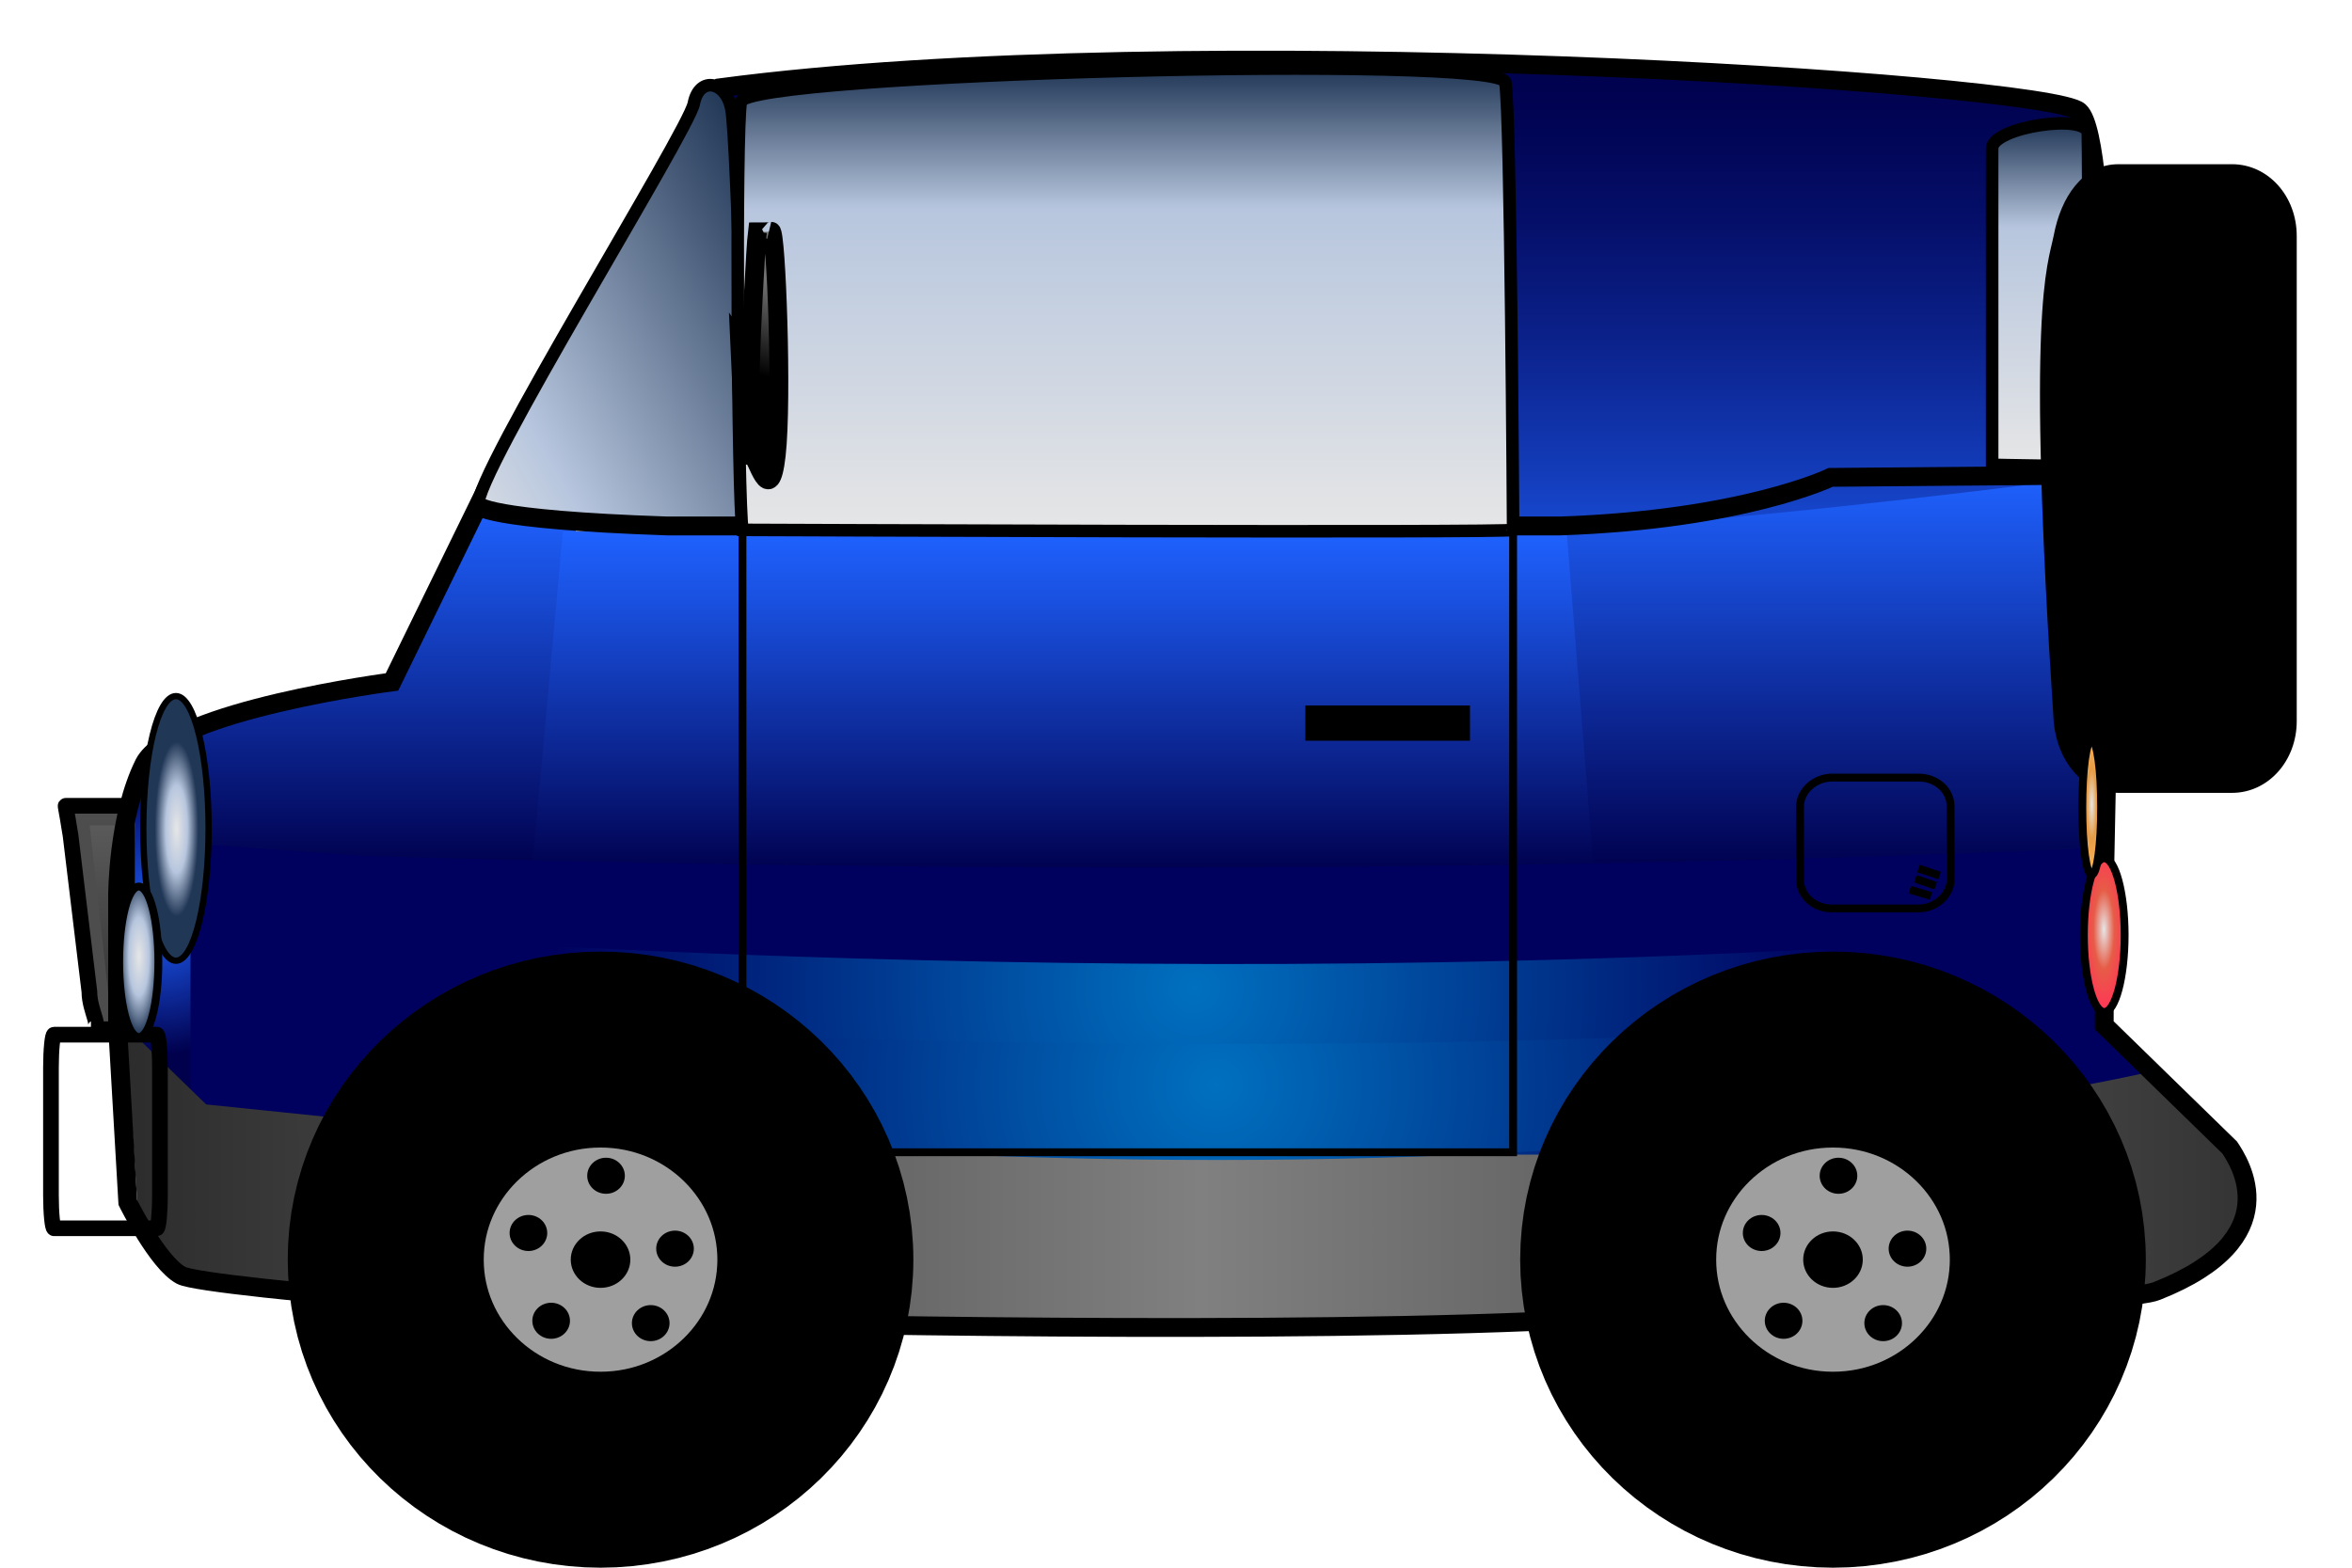 <?xml version="1.0" encoding="iso-8859-1"?>
<!-- Generator: Adobe Illustrator 13.0.0, SVG Export Plug-In . SVG Version: 6.00 Build 14948)  -->
<!DOCTYPE svg PUBLIC "-//W3C//DTD SVG 1.0//EN" "http://www.w3.org/TR/2001/REC-SVG-20010904/DTD/svg10.dtd">
<svg version="1.0"
	 id="svg2280" sodipodi:version="0.32" inkscape:version="0.45.1" sodipodi:docname="car_front.svg" sodipodi:docbase="C:\Projekte_M" xmlns:rdf="http://www.w3.org/1999/02/22-rdf-syntax-ns#" xmlns:svg="http://www.w3.org/2000/svg" xmlns:sodipodi="http://sodipodi.sourceforge.net/DTD/sodipodi-0.dtd" xmlns:inkscape="http://www.inkscape.org/namespaces/inkscape" xmlns:dc="http://purl.org/dc/elements/1.1/" xmlns:cc="http://web.resource.org/cc/" inkscape:output_extension="org.inkscape.output.svg.inkscape"
	 xmlns="http://www.w3.org/2000/svg" xmlns:xlink="http://www.w3.org/1999/xlink" x="0px" y="0px" width="300px" height="200px"
	 viewBox="0 0 300 200" enable-background="new 0 0 300 200" xml:space="preserve">
<linearGradient id="path2872_2_" gradientUnits="userSpaceOnUse" x1="523.131" y1="724.72" x2="523.131" y2="650.544" gradientTransform="matrix(1 0 0 1 -355.32 -642.92)">
	<stop  offset="0" style="stop-color:#E6E6E6"/>
	<stop  offset="0" style="stop-color:#1F62FF"/>
	<stop  offset="4.968804e-002" style="stop-color:#1D5BF2"/>
	<stop  offset="0.296" style="stop-color:#133BB8"/>
	<stop  offset="0.522" style="stop-color:#0B218A"/>
	<stop  offset="0.723" style="stop-color:#050F69"/>
	<stop  offset="0.889" style="stop-color:#010454"/>
	<stop  offset="1" style="stop-color:#00004D"/>
</linearGradient>
<path id="path2872_1_" fill="url(#path2872_2_)" stroke="#000000" stroke-width="2.402" d="M91.8,11.2c59.4-7.9,169.3-0.6,173.4,3
	c4.1,3.6,3.2,51.3,3.3,56.4C269,91.1,63.1,80.6,67.6,62.2C63.5,58.6,87.7,14.8,91.8,11.2z"/>
<sodipodi:namedview  height="200px" width="300px" id="base" inkscape:pageopacity="0.0" inkscape:window-height="974" inkscape:pageshadow="2" inkscape:window-width="1264" pagecolor="#ffffff" borderopacity="1.0" inkscape:zoom="3.7254687" inkscape:cy="108.98372" bordercolor="#666666" guidetolerance="10.0" gridtolerance="10.0" inkscape:cx="305.6984" objecttolerance="10.0" inkscape:window-x="0" inkscape:window-y="14" inkscape:current-layer="svg2280">
	</sodipodi:namedview>
<linearGradient id="rect2867_1_" gradientUnits="userSpaceOnUse" x1="501.137" y1="927.236" x2="565.724" y2="889.884" gradientTransform="matrix(0.801 0 0 0.8 -345.098 -672.924)">
	<stop  offset="0" style="stop-color:#E6E6E6"/>
	<stop  offset="0.286" style="stop-color:#B7C6DE"/>
	<stop  offset="1" style="stop-color:#213756"/>
</linearGradient>
<path id="rect2867" fill="url(#rect2867_1_)" stroke="#000000" stroke-width="1.601" d="M88.5,13.2c0.7-3.6,4.2-2.8,4.8,0.8
	c0.7,3.6,2.1,50.1,1.4,53.7C97,55.7,74.6,138,61,64.5C60.3,60.9,87.8,16.8,88.5,13.2z"/>
<path id="path11337" fill="#00005E" d="M23.3,106.5l48.6,3.3l2.8,23.5l2.8,16.8l-54.3-6.8v-15.5V106.5z"/>
<linearGradient id="rect2874_1_" gradientUnits="userSpaceOnUse" x1="224.227" y1="-126.46" x2="224.227" y2="-172.818" gradientTransform="matrix(1 0 0 -1 -177.66 -61.96)">
	<stop  offset="0" style="stop-color:#1F62FF"/>
	<stop  offset="1" style="stop-color:#00004D"/>
</linearGradient>
<path id="rect2874" fill="url(#rect2874_1_)" d="M61,64.5c0,0-6.8,1.8,12.5,2.7L70,110.9l-45.8-3.3c0,0-20.8-15,25.7-20.5L61,64.5z"
	/>
<radialGradient id="path4407_1_" cx="238.768" cy="-207.875" r="21.322" gradientTransform="matrix(0.714 0 0 -0.84 -149.702 -58.037)" gradientUnits="userSpaceOnUse">
	<stop  offset="0" style="stop-color:#1F62FF"/>
	<stop  offset="1" style="stop-color:#00004D"/>
</radialGradient>
<path id="path4407" fill="url(#path4407_1_)" d="M26,92c0,0-4.6-1.4-7.5,5.4c-2.8,6.8-2.8,16.8-2.8,16.8V131l8.6,10.1v-33.6L26,92z"
	/>
<path id="path8601" fill="#00005E" d="M259.1,106.5l-56.9,4.4l-6.9,23.5v13.4l62.4-6.8v-12L259.1,106.5z"/>
<path id="path4415" fill="#00005E" d="M69.4,110.9l3.5,22.7l2.2,14.3h88.7l2.8-13.4h-0.8l0,0l3.6-23.5L69.4,110.9L69.4,110.9z"/>
<linearGradient id="rect4417_1_" gradientUnits="userSpaceOnUse" x1="316.32" y1="-129.78" x2="316.32" y2="-173.438" gradientTransform="matrix(1 0 0 -1 -177.66 -61.96)">
	<stop  offset="0" style="stop-color:#1F62FF"/>
	<stop  offset="0.217" style="stop-color:#194FDD"/>
	<stop  offset="0.695" style="stop-color:#0A2087"/>
	<stop  offset="1" style="stop-color:#00004D"/>
</linearGradient>
<path id="rect4417" fill="url(#rect4417_1_)" d="M71.8,67.8h132.1l5.5,43.7H67.8L71.8,67.8z"/>
<linearGradient id="path4420_1_" gradientUnits="userSpaceOnUse" x1="411.994" y1="-122.569" x2="411.994" y2="-173.111" gradientTransform="matrix(1 0 0 -1 -177.66 -61.96)">
	<stop  offset="0" style="stop-color:#1F62FF"/>
	<stop  offset="1" style="stop-color:#00004D"/>
</linearGradient>
<path id="path4420" fill="url(#path4420_1_)" d="M268.5,60.6c0,0-45.3,6-68.7,6.9l3.5,43.7l65.2-1.7c0.5-2.1,0.9-16.7-0.4-21.5
	C266.9,61.3,268.5,60.6,268.5,60.6z"/>
<radialGradient id="path9555_1_" cx="376.788" cy="-244.371" r="95.069" gradientTransform="matrix(0.866 0 0 -0.84 -181.269 -58.037)" gradientUnits="userSpaceOnUse">
	<stop  offset="0" style="stop-color:#0070BF"/>
	<stop  offset="1" style="stop-color:#00005E"/>
</radialGradient>
<path id="path9555" sodipodi:nodetypes="ccccc" fill="url(#path9555_1_)" d="M29.2,139.7l-0.3,10.4c0,0,117.7,10.1,232.4,0
	l-0.3-10.4C146.7,149.8,29.2,139.7,29.2,139.7z"/>
<linearGradient id="rect5052_1_" gradientUnits="userSpaceOnUse" x1="450.69" y1="1028.835" x2="788.239" y2="1028.835" gradientTransform="matrix(0.801 0 0 0.8 -345.098 -672.924)">
	<stop  offset="0" style="stop-color:#2C2C2C"/>
	<stop  offset="0.508" style="stop-color:#808080"/>
	<stop  offset="1" style="stop-color:#343434"/>
</linearGradient>
<path id="rect5052" fill="url(#rect5052_1_)" d="M16,130.9l1.6,23.8c0,0,3.2,5.9,6.3,7.5c3.1,1.7,59.4,6.3,65,6.3
	c0,0,66,1.7,107.6,0c41.6-1.7,76.3-2.5,79.8-4c16.5-9.5,8-18,8-18l-15-15.7l-13.8,5.4l3.3,4.1l-62.1,7l-107.4,0.1l-63-6.5L16,130.9z
	"/>
<path id="path16471" sodipodi:nodetypes="ccccc" fill="#00005E" d="M38.1,108.9l-0.3,10.4c0,0,117.3,10.1,231.5,0l-2.3-11.1
	C151.8,113.3,38.1,108.9,38.1,108.9z"/>
<radialGradient id="path6622_1_" cx="385.269" cy="-219.149" r="95.073" gradientTransform="matrix(0.866 0 0 -0.84 -181.269 -58.037)" gradientUnits="userSpaceOnUse">
	<stop  offset="0" style="stop-color:#0070BF"/>
	<stop  offset="1" style="stop-color:#00005E"/>
</radialGradient>
<path id="path6622" sodipodi:nodetypes="ccccc" fill="url(#path6622_1_)" d="M36.5,118.5l-0.3,10.4c0,0,117.7,10.1,232.4,0
	l-0.3-10.4C154,128.6,36.5,118.5,36.5,118.5z"/>
<radialGradient id="path8573_1_" cx="388.408" cy="-233.799" r="98.227" gradientTransform="matrix(0.866 0 0 -0.84 -181.269 -58.037)" gradientUnits="userSpaceOnUse">
	<stop  offset="0" style="stop-color:#0070BF"/>
	<stop  offset="1" style="stop-color:#00005E"/>
</radialGradient>
<path id="path8573" sodipodi:nodetypes="ccccc" fill="url(#path8573_1_)" d="M35.5,128.8l-0.3,10.4c0,0,128.8,21.4,239.8-2.6
	l-7.8-7.8C153,138.7,35.5,128.8,35.5,128.8z"/>
<linearGradient id="rect5450_1_" gradientUnits="userSpaceOnUse" x1="447" y1="962.859" x2="447" y2="996.758" gradientTransform="matrix(0.801 0 0 0.8 -345.098 -672.924)">
	<stop  offset="0" style="stop-color:#666666"/>
	<stop  offset="1" style="stop-color:#3C3C3C"/>
</linearGradient>
<path id="rect5450" fill="url(#rect5450_1_)" stroke="#4D4D4D" stroke-width="2.402" d="M10.1,104.1l5.9,0l0,27.1h-2.9L10.1,104.1z
	"/>
<path fill="none" stroke="#000000" stroke-width="2" d="M20.4,152.5c0,2.3-0.2,4.2-0.4,4.2H6.9c-0.2,0-0.4-1.9-0.4-4.2v-16.3
	c0-2.3,0.2-4.2,0.4-4.2H20c0.2,0,0.4,1.9,0.4,4.2V152.5z"/>
<path fill="none" stroke="#000000" stroke-width="2" d="M11.4,126.5c0,2.6,1.8,4.8,0.2,4.8H16c0.1,0,0.2-2.2,0.2-4.8v-18.9
	c0-2.6-0.1-4.8-0.2-4.8H8.4c-0.1,0,0,0,0.6,3.8L11.4,126.5z"/>
<path id="path19437" fill="none" stroke="#000000" stroke-width="2.402" d="M61,64.5L50,87c0,0-28,3.6-31.6,10.4
	c-3.4,6.8-3.4,16.8-3.4,16.8V131l1.3,22.4c0,0,3.8,7.7,6.8,9.3c3.1,1.7,59.3,5.9,64.8,5.9c0,0,66,1.7,107.6,0
	c41.6-1.7,76.1-2.4,79.6-3.9c17-6.7,10.5-16.5,9.3-18.3l-16-15.6l0,0v-16.8l0.4-20l-0.1-33.4l-35.2,0.3c0,0-11.1,5.4-34.5,6.2H85.1
	C61.7,66.3,61,64.5,61,64.5z"/>
<radialGradient id="path14088_1_" cx="570.104" cy="-1817.584" r="16.515" gradientTransform="matrix(0.161 0 0 -0.614 176.572 -997.424)" gradientUnits="userSpaceOnUse">
	<stop  offset="0" style="stop-color:#E6E6E6"/>
	<stop  offset="0.5" style="stop-color:#E65C47"/>
	<stop  offset="1" style="stop-color:#FF3756"/>
</radialGradient>
<path id="path14088_6_" fill="url(#path14088_1_)" stroke="#000000" d="M271,119.3c0,5.4-1.2,9.8-2.6,9.8s-2.6-4.4-2.6-9.8
	c0-5.4,1.2-9.8,2.6-9.8S271,113.9,271,119.3z"/>
<g id="g16443_1_" transform="matrix(-0.801,0,0,0.8,301.592,-29.594)">
	
		<radialGradient id="path16453_2_" cx="-354.958" cy="1979.717" r="16.499" gradientTransform="matrix(-0.21 0 0 0.844 273.861 -1501.692)" gradientUnits="userSpaceOnUse">
		<stop  offset="0" style="stop-color:#E6E6E6"/>
		<stop  offset="0.5" style="stop-color:#B7C6DE"/>
		<stop  offset="1" style="stop-color:#213756"/>
	</radialGradient>
	<path id="path16453_1_" fill="url(#path16453_2_)" stroke="#000000" d="M348.5,148c2.9,0,5.2,9.4,5.2,21.1
		c0,11.6-2.3,21.1-5.2,21.1c-2.9,0-5.2-9.5-5.2-21.1C343.3,157.5,345.6,148,348.5,148z"/>
</g>
<radialGradient id="path14088_4_" cx="-297.534" cy="1550.25" r="16.503" gradientTransform="matrix(-0.157 0 0 0.601 -28.992 -809.679)" gradientUnits="userSpaceOnUse">
	<stop  offset="0" style="stop-color:#E6E6E6"/>
	<stop  offset="0.5" style="stop-color:#B7C6DE"/>
	<stop  offset="1" style="stop-color:#213756"/>
</radialGradient>
<path id="path14088_2_" fill="url(#path14088_4_)" stroke="#000000" d="M17.7,113.1c1.4,0,2.5,4.3,2.5,9.6c0,5.3-1.1,9.6-2.5,9.6
	c-1.4,0-2.5-4.3-2.5-9.6C15.2,117.4,16.3,113.1,17.7,113.1z"/>
<rect x="94.7" y="67.6" fill="none" stroke="#000000" width="98.3" height="79.4"/>
<rect x="167" y="90.5" stroke="#000000" width="20" height="3.5"/>
<linearGradient id="rect2867_4_" gradientUnits="userSpaceOnUse" x1="609.894" y1="926.01" x2="609.894" y2="852.177" gradientTransform="matrix(0.801 0 0 0.8 -345.098 -672.924)">
	<stop  offset="0" style="stop-color:#E6E6E6"/>
	<stop  offset="0.698" style="stop-color:#B7C6DE"/>
	<stop  offset="1" style="stop-color:#213756"/>
</linearGradient>
<path id="rect2867_2_" fill="url(#rect2867_4_)" stroke="#000000" stroke-width="1.601" d="M94.5,13c0.7-3.6,96.8-6.1,97.5-2.5
	c0.7,3.6,1,57.1,1,57.1c0,0.4-98.3,0-98.3,0C94.1,64,93.8,16.6,94.5,13z"/>
<linearGradient id="rect2867_5_" gradientUnits="userSpaceOnUse" x1="755.613" y1="915.593" x2="755.613" y2="860.929" gradientTransform="matrix(0.801 0 0 0.8 -345.098 -672.924)">
	<stop  offset="0" style="stop-color:#E6E6E6"/>
	<stop  offset="0.698" style="stop-color:#B7C6DE"/>
	<stop  offset="1" style="stop-color:#213756"/>
</linearGradient>
<path id="rect2867_3_" fill="url(#rect2867_5_)" stroke="#000000" stroke-width="1.601" d="M254.1,18.9c0.1-2.7,12.1-4.5,12.2-1.9
	c0.1,2.7,0.1,42.3,0.1,42.3c0,0.3-12.3,0-12.3,0C254.1,56.7,254.1,21.6,254.1,18.9z"/>
<g id="g4431_1_" transform="matrix(-0.801,0,0,0.8,310.474,-22.579)">
	
		<linearGradient id="path4433_2_" gradientUnits="userSpaceOnUse" x1="430.726" y1="1303.265" x2="437.885" y2="1281.789" gradientTransform="matrix(-0.642 0 0 0.64 540.841 -745.348)">
		<stop  offset="0" style="stop-color:#000000"/>
		<stop  offset="1" style="stop-color:#727272"/>
	</linearGradient>
	<path id="path4433_1_" fill="url(#path4433_2_)" stroke="#000000" stroke-width="3" d="M267,65.2c0.3,2.4,1,16.8,1.1,20.3l1.7-2.4
		l-0.4,8.8h-1.5c0,3.4,0,6.5,0,8.9c-0.8,0-2.9,8.9-3.9,0c-1-8.9,0-35.7,0.8-35.7C264.6,65.2,266.2,65.2,267,65.2z"/>
</g>
<path id="rect7400_1_" stroke="#000000" stroke-width="0.701" d="M270.2,21.3h14.5c4.4,0,7.9,3.9,7.9,8.8V92c0,4.9-3.5,8.8-7.9,8.8
	h-14.5c-4.4,0-7.5-4-7.9-8.8c-3.5-53-0.8-57.9,0-61.9C263.2,25.3,265.9,21.3,270.2,21.3z"/>
<radialGradient id="path14088_5_" cx="1028.248" cy="-1935.785" r="16.499" gradientTransform="matrix(7.632590e-002 0 0 -0.536 188.322 -934.939)" gradientUnits="userSpaceOnUse">
	<stop  offset="0" style="stop-color:#E6E6E6"/>
	<stop  offset="0.5" style="stop-color:#E69C47"/>
	<stop  offset="1" style="stop-color:#FFB556"/>
</radialGradient>
<path id="path14088_3_" fill="url(#path14088_5_)" stroke="#000000" d="M268,103c0,4.7-0.5,8.6-1.2,8.6s-1.2-3.8-1.2-8.6
	c0-4.7,0.5-8.6,1.2-8.6C267.5,94.5,268,98.3,268,103z"/>
<g>
	<ellipse fill="#9F9F9F" stroke="#000000" stroke-width="25" cx="233.8" cy="160.7" rx="27.4" ry="26.8"/>
	<ellipse cx="234.5" cy="150" rx="2.4" ry="2.3"/>
	<ellipse cx="224.7" cy="157.3" rx="2.4" ry="2.3"/>
	<ellipse cx="227.5" cy="168.5" rx="2.4" ry="2.3"/>
	<ellipse cx="240.2" cy="168.8" rx="2.4" ry="2.3"/>
	<ellipse cx="243.3" cy="159.3" rx="2.4" ry="2.3"/>
	<ellipse cx="233.8" cy="160.7" rx="3.8" ry="3.6"/>
</g>
<g>
	<ellipse fill="#9F9F9F" stroke="#000000" stroke-width="25" cx="76.6" cy="160.7" rx="27.4" ry="26.8"/>
	<ellipse cx="77.3" cy="150" rx="2.4" ry="2.3"/>
	<ellipse cx="67.4" cy="157.3" rx="2.4" ry="2.3"/>
	<ellipse cx="70.3" cy="168.5" rx="2.4" ry="2.3"/>
	<ellipse cx="83" cy="168.8" rx="2.4" ry="2.3"/>
	<ellipse cx="86.1" cy="159.3" rx="2.4" ry="2.3"/>
	<ellipse cx="76.6" cy="160.7" rx="3.8" ry="3.6"/>
</g>
<g>
	<path fill="none" stroke="#000000" d="M248.8,112.2c0,2-1.9,3.7-4.1,3.7h-11c-2.3,0-4.1-1.6-4.1-3.7v-9.3c0-2,1.9-3.7,4.1-3.7h11
		c2.3,0,4.1,1.6,4.1,3.7V112.2z"/>
	<g>
		<line fill="none" stroke="#000000" x1="244.7" y1="110.8" x2="247.4" y2="111.7"/>
		<line fill="none" stroke="#000000" x1="244.3" y1="112.1" x2="246.9" y2="113"/>
		<line fill="none" stroke="#000000" x1="243.6" y1="113.5" x2="246.3" y2="114.3"/>
	</g>
</g>
</svg>
